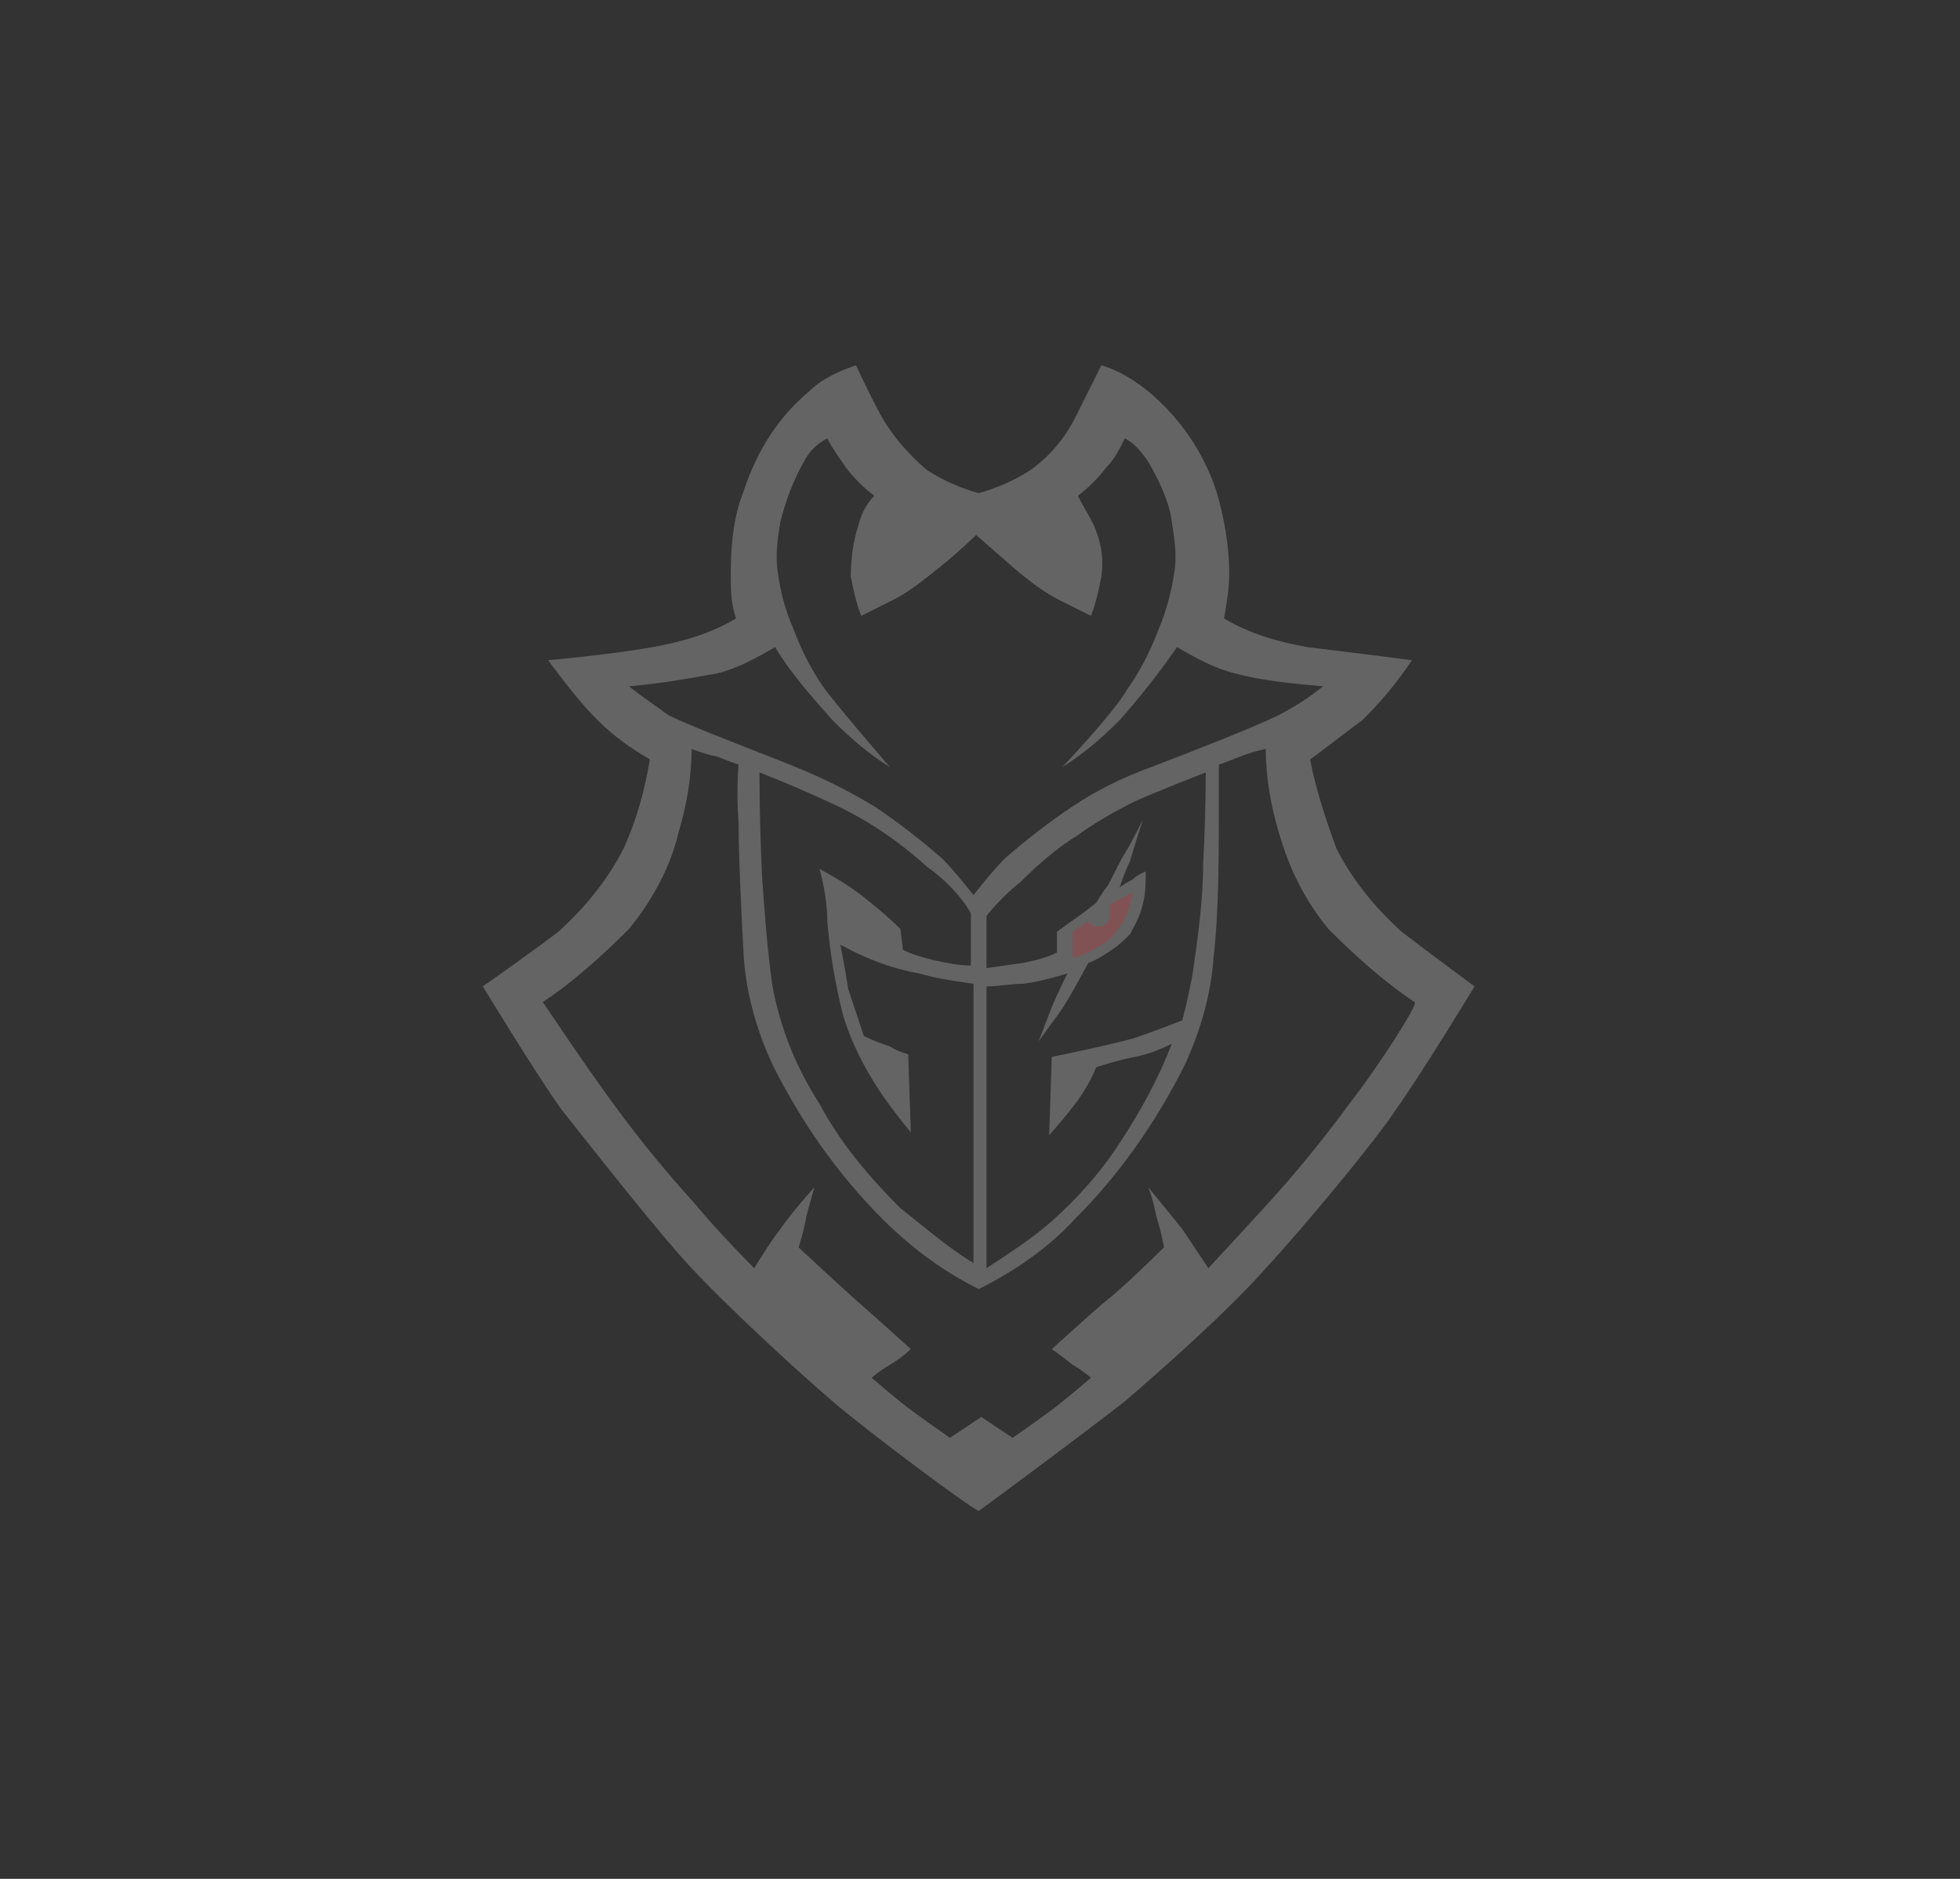 <?xml version="1.0" encoding="utf-8"?>
<!-- Generator: Adobe Illustrator 24.1.2, SVG Export Plug-In . SVG Version: 6.00 Build 0)  -->
<svg version="1.1" id="Warstwa_1" xmlns="http://www.w3.org/2000/svg" xmlns:xlink="http://www.w3.org/1999/xlink" x="0px" y="0px"
	 viewBox="0 0 75.1 72" style="enable-background:new 0 0 75.1 72;" xml:space="preserve">
<rect x="0" y="0" width="75.1" height="72" fill="#333333" stroke="none"/>
<style type="text/css">
	.st0{display:none;}
	.st1{opacity:0.24;fill:#FFFFFF;}
	.st2{opacity:0.24;fill-rule:evenodd;clip-rule:evenodd;fill:#DD1C21;}
	.st3{display:none;fill:#FFFFFF;}
</style>
<rect x="-5.3" y="6" class="st0" width="72.3" height="57.1"/>
<path class="st1" d="M53.7,35.7c-1-0.9-1.9-2-2.5-3.2c-0.4-1.1-0.8-2.3-1-3.4c0.7-0.5,1.3-1,2-1.5c0.7-0.7,1.3-1.4,1.9-2.3
	c0,0-2.3-0.3-4-0.5c-1.1-0.2-2.2-0.5-3.2-1.1c0.1-0.6,0.2-1.1,0.2-1.7c0-1.1-0.2-2.2-0.5-3.2C46.1,17.3,45.2,16,44,15
	c-0.5-0.4-1.1-0.8-1.8-1c0,0-0.6,1.2-1,2c-0.4,0.8-1,1.5-1.7,2c-0.6,0.4-1.3,0.7-2,0.9c-0.7-0.2-1.4-0.5-2-0.9
	c-0.7-0.6-1.3-1.3-1.7-2c-0.4-0.7-1-2-1-2c-0.6,0.2-1.3,0.5-1.8,1c-1.2,1-2,2.3-2.5,3.8c-0.4,1-0.5,2.1-0.5,3.2c0,0.6,0,1.1,0.2,1.7
	c-1,0.6-2.1,0.9-3.2,1.1c-1.7,0.3-4,0.5-4,0.5c0.6,0.8,1.2,1.6,1.9,2.3c0.6,0.6,1.3,1.1,2,1.5c-0.2,1.2-0.5,2.3-1,3.4
	c-0.6,1.2-1.5,2.3-2.5,3.2c-0.9,0.7-2.9,2.1-2.9,2.1s2,3.3,3,4.7c0.8,1,3.6,4.6,5,6.1c1.4,1.5,4,3.9,5.4,5.1
	c1.4,1.2,5.3,4.1,5.6,4.2h0c0.3-0.2,4.2-3.1,5.6-4.2c1.4-1.2,4-3.5,5.4-5.1c1.4-1.5,4.3-5,5-6.1c1-1.4,3-4.7,3-4.7
	S54.6,36.4,53.7,35.7z M24.1,26.3c1.2-0.1,2.3-0.3,3.4-0.5c0.8-0.2,1.5-0.6,2.2-1c0.6,1,1.4,1.9,2.2,2.8c0.7,0.7,1.4,1.3,2.2,1.8
	c0,0-1.9-2.2-2.5-3c-0.5-0.7-0.9-1.5-1.2-2.3c-0.3-0.7-0.5-1.4-0.6-2.2c-0.1-0.6,0-1.3,0.1-1.9c0.2-0.8,0.5-1.6,0.9-2.3
	c0.2-0.4,0.5-0.7,0.9-0.9c0.2,0.4,0.5,0.8,0.7,1.1c0.3,0.4,0.7,0.8,1.1,1.1c-0.3,0.3-0.5,0.7-0.6,1.1c-0.2,0.6-0.3,1.3-0.3,2
	c0.1,0.5,0.2,1,0.4,1.5c0.4-0.2,0.8-0.4,1.2-0.6c0.6-0.3,1.1-0.7,1.6-1.1c0.9-0.7,1.6-1.4,1.6-1.4s0.8,0.7,1.6,1.4
	c0.5,0.4,1,0.8,1.6,1.1c0.4,0.2,0.8,0.4,1.2,0.6c0.2-0.5,0.3-1,0.4-1.5c0.1-0.7,0-1.3-0.3-2c-0.2-0.4-0.4-0.7-0.6-1.1
	c0.4-0.3,0.8-0.7,1.1-1.1c0.3-0.3,0.5-0.7,0.7-1.1c0.4,0.2,0.7,0.6,0.9,0.9c0.4,0.7,0.8,1.5,0.9,2.3c0.1,0.6,0.2,1.3,0.1,1.9
	c-0.1,0.7-0.3,1.5-0.6,2.2c-0.3,0.8-0.7,1.6-1.2,2.3c-0.5,0.9-2.5,3-2.5,3c0.8-0.5,1.5-1.1,2.2-1.8c0.8-0.9,1.5-1.8,2.2-2.8
	c0.7,0.4,1.4,0.8,2.2,1c1.1,0.3,2.3,0.4,3.4,0.5c-0.5,0.4-1.1,0.8-1.7,1.1c-1,0.5-3.6,1.5-4.9,2c-1.1,0.4-2.1,0.9-3,1.5
	c-0.9,0.6-1.8,1.3-2.6,2c-0.4,0.4-0.8,0.9-1.2,1.4c-0.4-0.5-0.8-1-1.2-1.4c-0.8-0.7-1.7-1.4-2.6-2c-1-0.6-2-1.1-3-1.5
	c-1.2-0.5-3.9-1.5-4.9-2C25.2,27.1,24.6,26.7,24.1,26.3C24.1,26.3,24.1,26.3,24.1,26.3z M41.2,42.3c0.3-0.4,0.6-0.9,0.8-1.4
	c0,0,0.9-0.3,1.5-0.4c0.5-0.1,1-0.3,1.4-0.5c-0.5,1.3-1.2,2.6-2,3.8c-0.7,1.1-1.6,2.1-2.6,3c-0.8,0.7-1.6,1.2-2.5,1.8V37.8
	c0.5,0,0.9-0.1,1.4-0.1c0.8-0.1,1.7-0.4,1.7-0.4s-0.4,0.8-0.6,1.3c-0.2,0.5-0.5,1.3-0.5,1.3s0.5-0.7,0.8-1.1
	c0.3-0.4,1.1-1.9,1.1-1.9c0.3-0.1,0.6-0.3,0.9-0.5c0.3-0.2,0.5-0.4,0.7-0.6c0.2-0.4,0.4-0.7,0.5-1.2c0.1-0.4,0.1-0.8,0.1-1.2
	c0,0-0.3,0.1-0.5,0.3c-0.2,0.1-0.5,0.3-0.5,0.3s0.2-0.6,0.4-1c0.1-0.4,0.5-1.6,0.5-1.6s-0.5,1-0.7,1.3c-0.2,0.3-0.6,1.2-0.7,1.3
	c-0.1,0.1-0.4,0.6-0.4,0.6s-0.5,0.4-0.8,0.6l-0.7,0.5v0.8c-0.4,0.2-0.8,0.3-1.3,0.4c-0.7,0.1-1.4,0.2-1.4,0.2l0-2
	c0.4-0.5,0.8-0.9,1.3-1.3c0.7-0.7,1.4-1.3,2.2-1.8c0.7-0.5,1.4-0.9,2.2-1.3c0.9-0.4,2.7-1.1,2.7-1.1s0,1.7-0.1,3.5
	c0,1.4-0.2,2.8-0.4,4.2c-0.2,1.1-0.4,1.8-0.4,1.8s-1,0.4-1.9,0.7c-1.1,0.3-3.1,0.7-3.1,0.7l-0.1,3C40.3,43.4,40.9,42.7,41.2,42.3z
	 M31.7,35.3c0.1,1.2,0.3,2.4,0.6,3.6c0.3,1,0.8,2,1.4,2.9c0.4,0.6,0.8,1.1,1.2,1.6l-0.1-3c0,0-0.4-0.1-0.7-0.3
	c-0.3-0.1-0.6-0.2-1-0.4c-0.2-0.6-0.4-1.2-0.6-1.8c-0.1-0.7-0.3-1.7-0.3-1.7c0.9,0.5,1.9,0.9,3,1.1c0.7,0.2,1.4,0.3,2.1,0.4v5.1
	c0,1.6,0,5.6,0,5.6c-1-0.6-1.9-1.4-2.8-2.1c-1.2-1.2-2.3-2.5-3.1-4c-0.9-1.4-1.5-2.9-1.8-4.5c-0.2-1.4-0.3-2.8-0.4-4.2
	c-0.1-2-0.1-4-0.1-4s1.3,0.5,2.8,1.2c1.3,0.6,2.5,1.4,3.6,2.4c0.7,0.5,1.3,1.1,1.7,1.8l0,2c-0.5,0-0.9-0.1-1.4-0.2
	c-0.4-0.1-0.8-0.2-1.2-0.4l-0.1-0.8c-0.5-0.5-1-0.9-1.5-1.3c-0.8-0.6-1.6-1-1.6-1S31.7,34.3,31.7,35.3
	C31.7,35.3,31.7,35.3,31.7,35.3z M51.7,42.3c-1.1,1.5-2.1,2.7-3.1,3.8c-1,1.1-2.3,2.5-2.3,2.5s-0.6-0.9-1-1.5
	c-0.4-0.5-1.3-1.6-1.3-1.6s0.2,0.5,0.3,1.1c0.2,0.6,0.3,1.2,0.3,1.2s-1.5,1.5-2.4,2.2c-0.8,0.7-1.9,1.7-1.9,1.7s0.3,0.2,0.8,0.6
	c0.5,0.3,0.7,0.5,0.7,0.5s-0.7,0.6-1.2,1c-0.5,0.4-1.8,1.3-1.8,1.3l-1.2-0.8l-1.2,0.8c0,0-1.3-0.9-1.8-1.3c-0.5-0.4-1.2-1-1.2-1
	s0.2-0.2,0.7-0.5c0.5-0.3,0.8-0.6,0.8-0.6s-1.1-1-1.9-1.7c-0.8-0.7-2.4-2.2-2.4-2.2s0.2-0.6,0.3-1.2c0.1-0.4,0.2-0.7,0.3-1.1
	c0,0-0.9,1-1.3,1.6c-0.4,0.5-1,1.5-1,1.5s-1.4-1.4-2.3-2.5c-1-1.1-2-2.3-3.1-3.8c-1.1-1.5-2.7-3.9-2.7-3.9c1.2-0.8,2.3-1.8,3.3-2.8
	c0.9-1.1,1.6-2.4,1.9-3.7c0.3-1,0.5-2.1,0.5-3.2c0,0,0.5,0.2,1,0.3c0.5,0.2,0.8,0.3,0.8,0.3s-0.1,1,0,2.2c0,1.2,0.1,3.5,0.2,5.2
	c0.1,1.4,0.5,2.8,1.1,4.1c1.1,2.2,2.5,4.2,4.2,5.9c1.1,1.1,2.3,2,3.7,2.7c1.4-0.7,2.7-1.6,3.7-2.7c1.7-1.7,3.1-3.7,4.2-5.9
	c0.6-1.3,1-2.7,1.1-4.1c0.2-1.7,0.2-4,0.2-5.2c0-1.2,0-2.2,0-2.2s0.3-0.1,0.8-0.3s1-0.3,1-0.3c0,1.1,0.2,2.2,0.5,3.2
	c0.4,1.4,1,2.6,1.9,3.7c1,1,2.1,2,3.3,2.8C54.4,38.4,52.8,40.9,51.7,42.3C51.7,42.3,51.7,42.3,51.7,42.3z"/>
<path class="st2" d="M42.5,34.7c0,0,0.1,0.5-0.1,0.7c-0.1,0-0.1,0.1-0.2,0.1c-0.1,0-0.1,0-0.2,0c-0.1,0-0.1,0-0.2-0.1
	c-0.1,0-0.1-0.1-0.1-0.1c-0.3,0.2-0.6,0.4-0.6,0.4v1c0.5-0.1,1-0.4,1.4-0.7c0.5-0.5,0.8-1.1,0.9-1.8C43,34.4,42.8,34.5,42.5,34.7
	C42.5,34.7,42.5,34.7,42.5,34.7z"/>
<path class="st3" d="M68.4,35.2v7.4h-1.9l-0.1-0.8c-0.2,0.3-0.5,0.6-0.8,0.7c-0.3,0.2-0.7,0.2-1.1,0.2c-0.4,0-0.8-0.1-1.2-0.3
	c-0.4-0.2-0.7-0.5-0.9-0.8c-0.5-0.8-0.6-1.6-0.6-3.7v-4.5c0-2.3,0.2-3.1,0.8-3.8c0.4-0.3,0.8-0.6,1.2-0.8c0.5-0.2,1-0.2,1.4-0.2
	c1.3,0,2.2,0.3,2.7,1c0.5,0.8,0.7,1.7,0.6,2.6v0.7h-2.1v-0.8c0-1-0.3-1.5-1.1-1.5c-0.9,0-1.1,0.5-1.1,3v3.8c0,2.5,0.2,3.1,1.1,3.1
	c0.2,0,0.4,0,0.5-0.1c0.2-0.1,0.3-0.2,0.4-0.4c0.2-0.5,0.2-1,0.2-1.5v-1.4h-1.1v-2C65.2,35.2,68.4,35.2,68.4,35.2z M76.1,42.7h-6.7
	c0-3.3,0.7-4.9,3.1-7.8c1-1.3,1.3-1.8,1.3-2.7c0-0.9-0.4-1.5-1-1.5c-0.2,0-0.3,0-0.5,0.1c-0.1,0.1-0.3,0.2-0.3,0.3
	c-0.2,0.4-0.3,0.8-0.2,1.3v1.3h-2.3v-0.9c-0.1-0.9,0.1-1.9,0.6-2.7c0.3-0.4,0.8-0.8,1.2-1c0.5-0.2,1-0.3,1.6-0.3
	c2.1,0,3.3,1.3,3.3,3.4c0,1.3-0.3,2.1-1.7,3.8c-1.8,2.3-2.3,3.1-2.6,4.6h4.2C76.1,40.6,76.1,42.7,76.1,42.7z M86.9,31.2h-4v3.5h3.7
	v2h-3.7v3.8h4.2v2.2h-6.5V29.1h6.3C86.9,29.1,86.9,31.2,86.9,31.2z M92.2,33.6v-0.8c0-1.3-0.3-1.9-1.1-1.9c-0.6,0-1,0.4-1,1.2
	c0,0.8,0.3,1.3,1.3,2.1l1.3,1.2c1.8,1.5,2.1,2.2,2.1,4c0,2.3-1.2,3.5-3.6,3.5c-2.4,0-3.5-1.2-3.5-3.7v-1.5h2.2v1.1
	c0,1.4,0.4,2.1,1.3,2.1c0.8,0,1.1-0.5,1.1-1.5c0-0.9-0.2-1.3-1.1-2l-1.3-1.1c-0.7-0.5-1.2-1.1-1.7-1.7c-0.4-0.7-0.6-1.5-0.6-2.2
	c0-2.3,1.1-3.4,3.3-3.4c0.4,0,0.9,0,1.3,0.2c0.4,0.1,0.8,0.4,1.1,0.7c0.6,0.6,0.8,1.4,0.8,2.7v1.1C94.4,33.6,92.2,33.6,92.2,33.6z
	 M98.1,42.7h-2.3V29.1h3.3c1.5,0,2.1,0.1,2.6,0.6c0.6,0.6,0.9,1.5,0.9,3.3c0,2.9-0.8,3.8-3,3.8h-1.4L98.1,42.7z M98.9,34.7
	c0.9,0,1.2-0.4,1.2-1.8c0.1-0.6-0.1-1.2-0.4-1.7c-0.2-0.1-0.4-0.2-0.9-0.2h-0.7v3.7C98.1,34.7,98.9,34.7,98.9,34.7z M110.2,38.5
	c0,2.1-0.2,2.8-0.8,3.5c-0.7,0.6-1.7,1-2.6,1s-1.9-0.3-2.6-1c-0.6-0.7-0.8-1.4-0.8-3.5v-5.2c0-2.1,0.2-2.8,0.8-3.5
	c0.7-0.6,1.7-1,2.6-1s1.9,0.3,2.6,1c0.6,0.7,0.8,1.4,0.8,3.5V38.5z M105.7,38.4c0,2,0.2,2.6,1.1,2.6c0.8,0,1.1-0.5,1.1-2.6v-5.1
	c0-2-0.2-2.6-1.1-2.6c-0.8,0-1.1,0.5-1.1,2.6V38.4z M113.8,42.7h-2.3V29.1h3.2c1.4,0,2.1,0.1,2.6,0.6c0.6,0.5,0.8,1.5,0.8,3.1
	c0,2-0.3,2.5-1.6,2.8c1.2,0.2,1.5,0.7,1.5,2.3v2c-0.1,1,0,1.9,0.2,2.8h-2.5c-0.1-0.6-0.1-1.1-0.1-1.7v-2.5c0-1.5-0.3-2-1.3-2h-0.5
	C113.8,36.5,113.8,42.7,113.8,42.7z M114.5,34.6c1.1,0,1.4-0.4,1.4-1.8c0-1.5-0.3-1.8-1.3-1.8h-0.7v3.6
	C113.8,34.6,114.5,34.6,114.5,34.6z M123.5,42.7h-2.3V31.2h-2.4v-2.1h7.1v2.1h-2.4C123.5,31.2,123.5,42.7,123.5,42.7z M130.7,33.6
	v-0.8c0-1.3-0.3-1.9-1.1-1.9c-0.6,0-1,0.4-1,1.2c0,0.8,0.3,1.3,1.3,2.1l1.3,1.2c1.8,1.5,2.1,2.2,2.1,4c0,2.3-1.2,3.5-3.6,3.5
	c-2.4,0-3.5-1.2-3.5-3.7v-1.5h2.2v1.1c0,1.4,0.4,2.1,1.3,2.1c0.8,0,1.1-0.5,1.1-1.5c0-0.9-0.2-1.3-1.1-2l-1.3-1.1
	c-0.7-0.5-1.2-1.1-1.7-1.7c-0.4-0.7-0.6-1.5-0.6-2.2c0-2.3,1.1-3.4,3.3-3.4c0.4,0,0.9,0,1.3,0.2c0.4,0.1,0.8,0.4,1.1,0.7
	c0.6,0.6,0.8,1.4,0.8,2.7v1.1C132.9,33.6,130.7,33.6,130.7,33.6z"/>
</svg>
